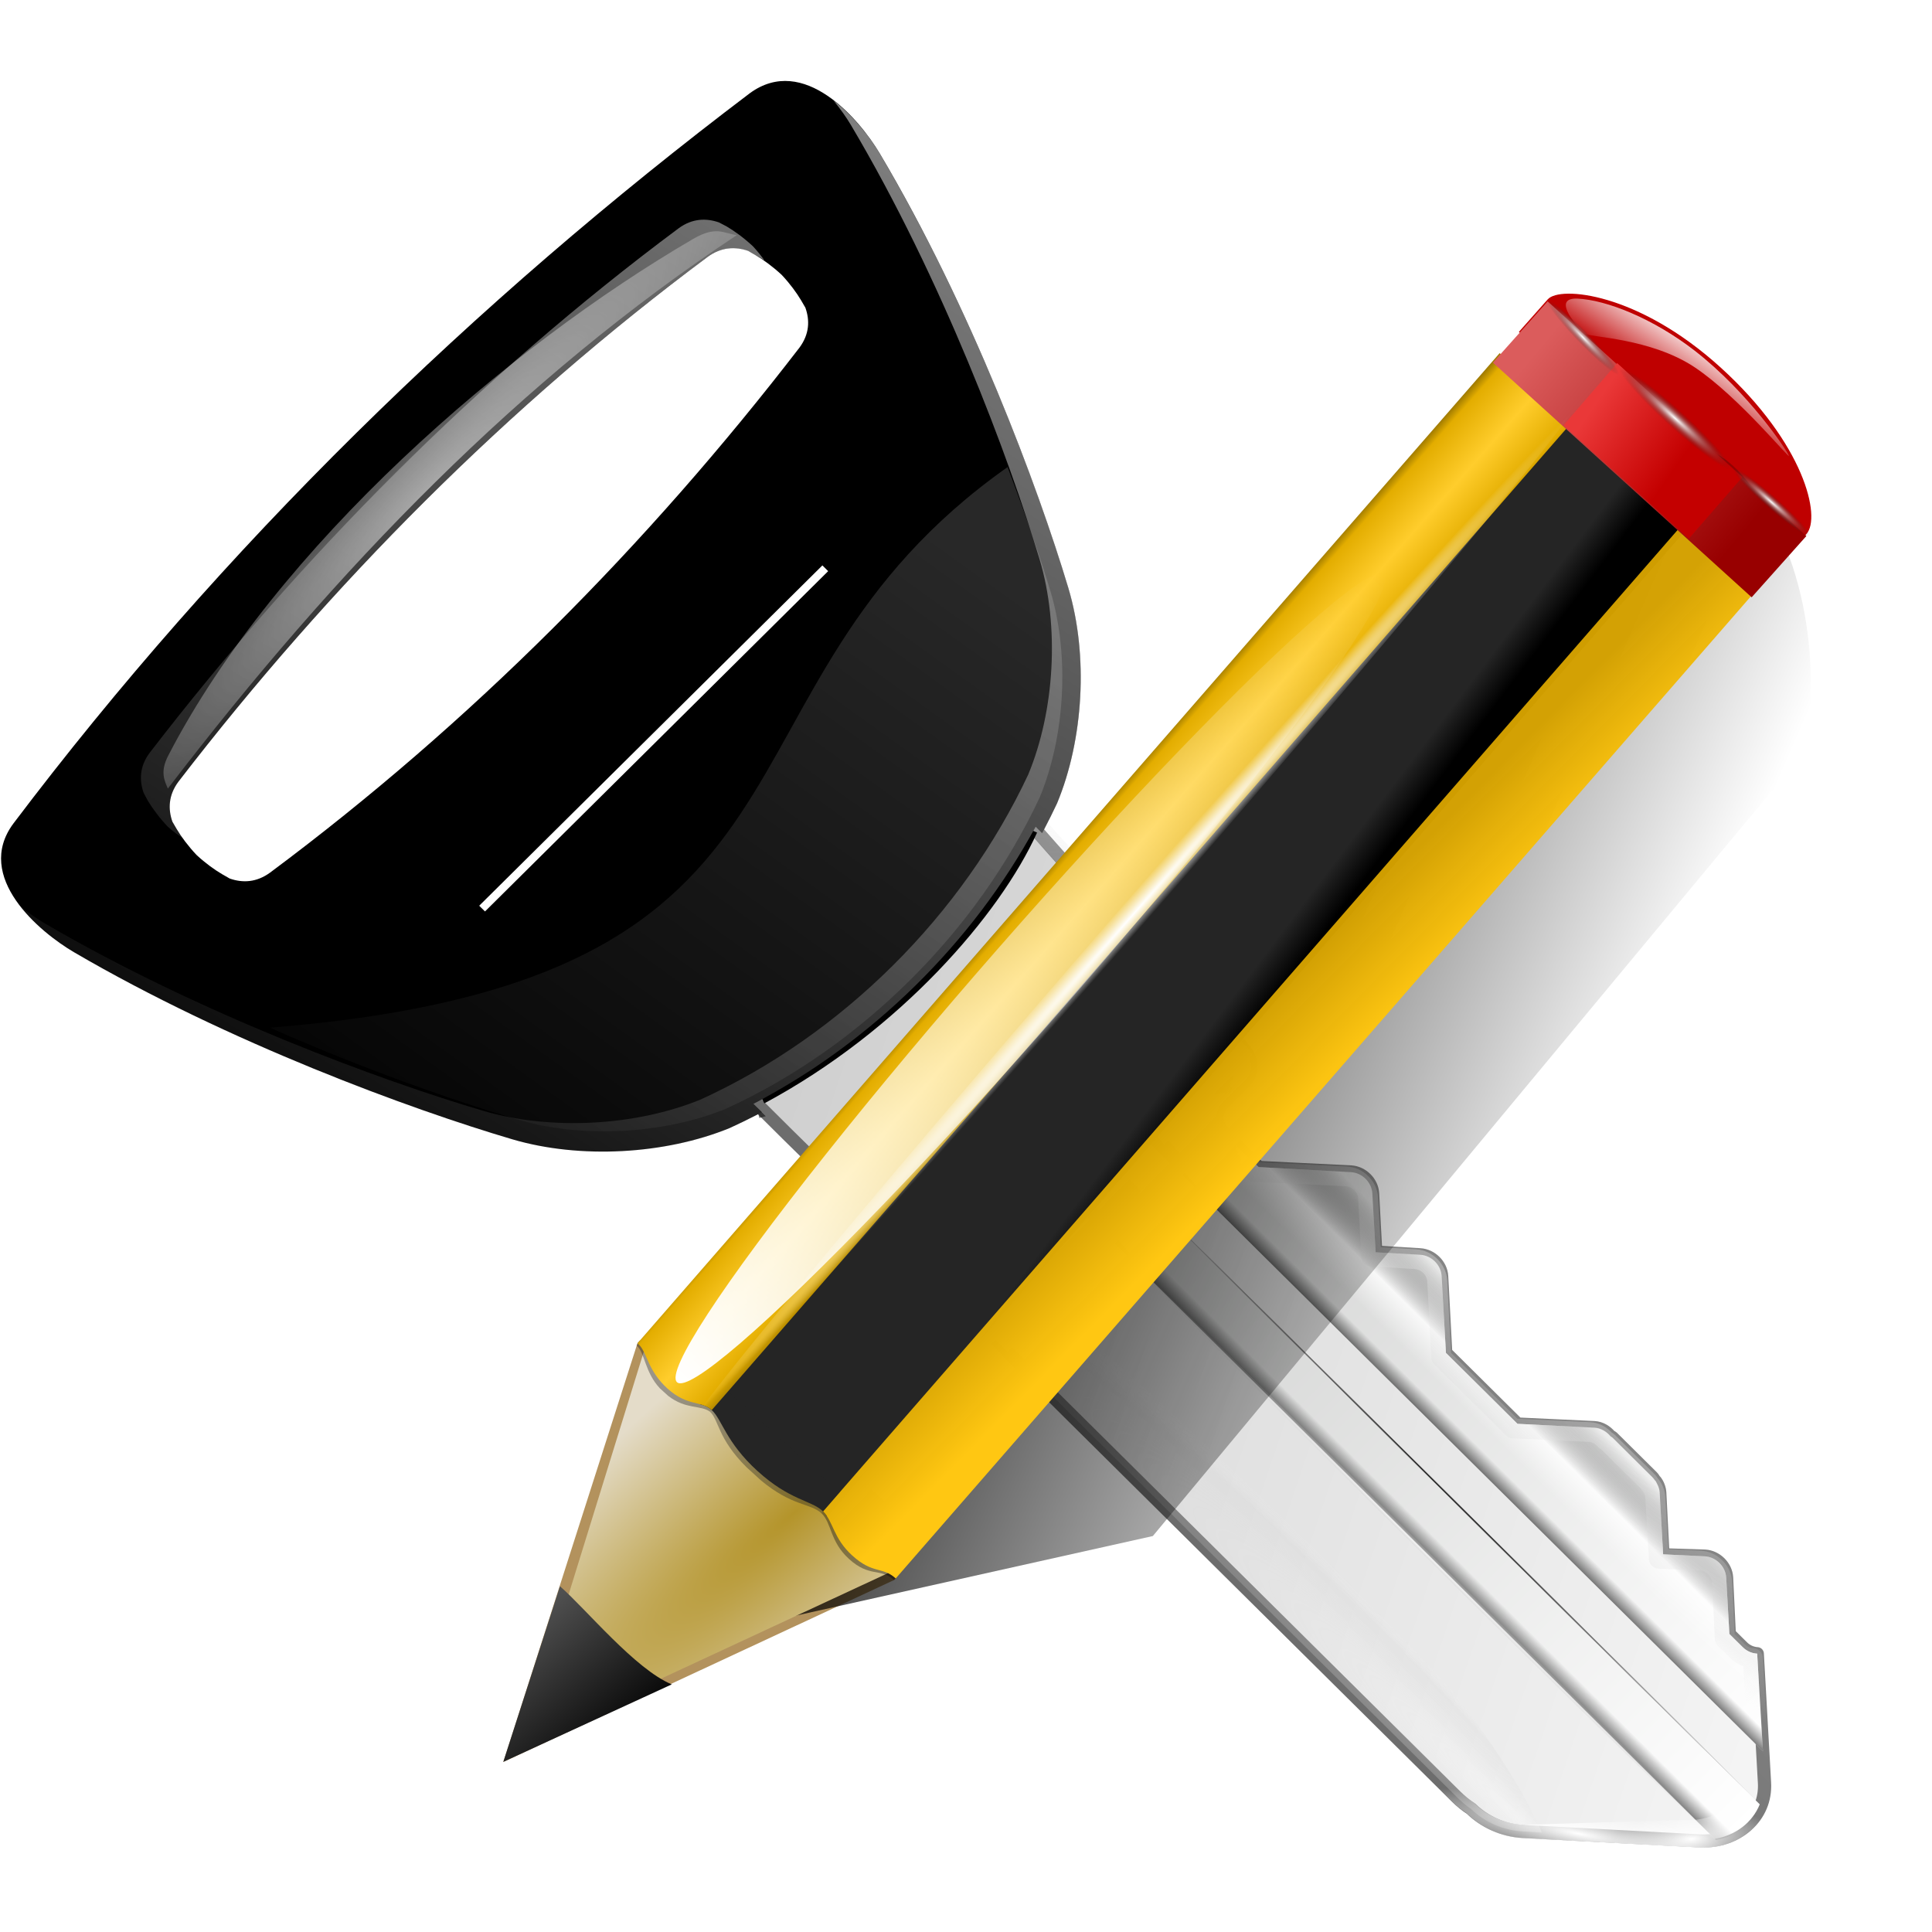 <svg height="48" width="48" xmlns="http://www.w3.org/2000/svg" xmlns:xlink="http://www.w3.org/1999/xlink"><filter id="a" height="8.724" width="1.128" x="-.064" y="-3.862"><feGaussianBlur stdDeviation=".644"/></filter><linearGradient id="b" gradientUnits="userSpaceOnUse" x1="127.615" x2="61.597" xlink:href="#f" y1="115.773" y2="101.322"/><filter id="c"><feGaussianBlur stdDeviation=".675"/></filter><linearGradient id="d" gradientUnits="userSpaceOnUse" x1="110.747" x2="65.673" xlink:href="#f" y1="96.596" y2="89.388"/><filter id="e" height="1.337" width="1.04" x="-.02" y="-.168"><feGaussianBlur stdDeviation=".327"/></filter><linearGradient id="f"><stop offset="0" stop-color="#fff"/><stop offset="1" stop-color="#fff" stop-opacity="0"/></linearGradient><radialGradient id="g" cx="93.312" cy="118.811" gradientTransform="matrix(1.785 0 0 .296 -73.296 87.812)" gradientUnits="userSpaceOnUse" r="19.5" xlink:href="#f"/><filter id="h" height="1.718" width="1.091" x="-.046" y="-.359"><feGaussianBlur stdDeviation=".373"/></filter><clipPath id="i"><path d="m56.045 88.051v59.937h70.875v-59.937h-24.406v2.156c-6.249-1.879-13.204-1.849-19.438.094v-2.25z"/></clipPath><filter id="j" height="2.035" width="1.126" x="-.063" y="-.518"><feGaussianBlur stdDeviation=".514"/></filter><radialGradient id="k" cx="136.016" cy="50.695" gradientTransform="matrix(.118 .079 -.508 .753 95.868 -12.641)" gradientUnits="userSpaceOnUse" r="10.074" xlink:href="#f"/><radialGradient id="l" cx="81.995" cy="50.862" gradientTransform="matrix(.09 .11 -.3 .247 97.766 10.608)" gradientUnits="userSpaceOnUse" r="10.074" xlink:href="#f"/><radialGradient id="m" cx="96.35" cy="66.807" gradientTransform="matrix(0 -.693 -.005 0 90.988 119.204)" gradientUnits="userSpaceOnUse" r="31.65" xlink:href="#s"/><linearGradient id="n"><stop offset="0"/><stop offset="1" stop-opacity="0"/></linearGradient><radialGradient id="o" cx="96.095" cy="62.475" gradientTransform="matrix(0 -.693 -.002 0 93.591 119.107)" gradientUnits="userSpaceOnUse" r="30.95" xlink:href="#n"/><radialGradient id="p" cx="92.454" cy="71.239" fx="109.071" fy="64.12" gradientTransform="matrix(0 -1.012 -.108 0 91.541 148.609)" gradientUnits="userSpaceOnUse" r="29.345" xlink:href="#s"/><radialGradient id="q" cx="40.083" cy="3.68" gradientTransform="matrix(-.1 -.581 -.095 .021 115.144 114.53)" gradientUnits="userSpaceOnUse" r="63.894"><stop offset="0" stop-color="#fff"/><stop offset=".632" stop-color="#fff" stop-opacity=".498"/><stop offset=".75" stop-color="#ccc" stop-opacity=".247"/><stop offset="1" stop-color="#fff" stop-opacity="0"/></radialGradient><radialGradient id="r" cx="98.228" cy="44.294" gradientTransform="matrix(0 -.644 -.097 -0 105.802 121.024)" gradientUnits="userSpaceOnUse" r="63.894" xlink:href="#s"/><linearGradient id="s"><stop offset="0" stop-color="#fff"/><stop offset="0" stop-color="#fff" stop-opacity=".498"/><stop offset=".75" stop-color="#ccc" stop-opacity=".247"/><stop offset="1" stop-color="#fff" stop-opacity="0"/></linearGradient><linearGradient id="t" gradientTransform="matrix(0 -.754 -.675 0 135.148 126.789)" gradientUnits="userSpaceOnUse" x1="94.156" x2="94.156" y1="58.844" y2="50.607"><stop offset="0" stop-opacity=".502"/><stop offset=".137" stop-opacity="0"/><stop offset=".295" stop-color="#fff" stop-opacity="0"/><stop offset=".585" stop-color="#fff" stop-opacity=".791"/><stop offset="1" stop-opacity="0"/></linearGradient><linearGradient id="u" gradientTransform="matrix(0 -.754 -.675 0 135.148 126.789)" gradientUnits="userSpaceOnUse" x1="94.478" x2="94.478" xlink:href="#n" y1="67.147" y2="64.643"/><linearGradient id="v" gradientTransform="matrix(0 -.754 -.675 0 135.148 126.789)" gradientUnits="userSpaceOnUse" x1="64.156" x2="127.315" xlink:href="#w" y1="63.797" y2="63.797"/><linearGradient id="w"><stop offset="0" stop-color="#434542"/><stop offset=".077" stop-color="#cecfce"/><stop offset="1" stop-color="#fff"/></linearGradient><linearGradient id="x" gradientTransform="matrix(0 -.754 -.675 0 135.148 126.789)" gradientUnits="userSpaceOnUse" x1="63.498" x2="124.625" xlink:href="#w" y1="49.156" y2="49.156"/><linearGradient id="y" gradientTransform="matrix(0 -.693 -.62 0 132.208 119.107)" gradientUnits="userSpaceOnUse" x1="34.981" x2="34.981" y1="89.297" y2="6.875"><stop offset="0" stop-color="#656565"/><stop offset="1" stop-color="#a6a6a6"/></linearGradient><linearGradient id="z" gradientTransform="matrix(0 -.754 -.675 0 135.148 126.789)" gradientUnits="userSpaceOnUse" x1="132.779" x2="-20.654" y1="22.708" y2="91.103"><stop offset="0" stop-color="#fff"/><stop offset="1" stop-color="#aeaeae"/></linearGradient><linearGradient id="A" gradientTransform="matrix(1.376 0 0 1.857 -22.548 -92.563)" gradientUnits="userSpaceOnUse" x1="63.911" x2="87.757" xlink:href="#n" y1="79.999" y2="93.999"/><filter id="B"><feGaussianBlur stdDeviation=".672"/></filter><radialGradient id="C" cx="42.618" cy="120.642" gradientTransform="matrix(1.909 1.839 -8.622 7.577 1009.852 -881.361)" gradientUnits="userSpaceOnUse" r="3.407"><stop offset="0" stop-color="#b4942a"/><stop offset="1" stop-color="#e4dcc9"/></radialGradient><linearGradient id="D" gradientTransform="matrix(.999 0 0 1 .14 .005)" gradientUnits="userSpaceOnUse" x1="75.848" x2="81.453" y1="72.804" y2="77.047"><stop offset="0" stop-color="#252525"/><stop offset=".5" stop-color="#252525"/><stop offset=".75" stop-color="#252525"/><stop offset="1"/></linearGradient><linearGradient id="E" gradientTransform="matrix(.999 0 0 1 .14 .005)" gradientUnits="userSpaceOnUse" x1="76.709" x2="80.58" y1="83.326" y2="87.155"><stop offset="0" stop-color="#d4a100" stop-opacity=".976"/><stop offset="1" stop-color="#ffc712"/></linearGradient><linearGradient id="F" gradientTransform="matrix(1.288 1.174 -.547 .621 81.686 27.894)" gradientUnits="userSpaceOnUse" x1="11.326" x2="14.494" y1="57.384" y2="57.384"><stop offset="0" stop-color="#9a7600"/><stop offset=".093" stop-color="#e3ad00"/><stop offset=".504" stop-color="#ffcd2c"/><stop offset=".916" stop-color="#e3ad00"/><stop offset="1" stop-color="#b98d00"/></linearGradient><linearGradient id="G" gradientTransform="matrix(.999 0 0 .999 .108 -.09)" gradientUnits="userSpaceOnUse" x1="114.928" x2="100.656" y1="-22.56" y2="-22.053"><stop offset="0" stop-color="#980000"/><stop offset="1" stop-color="#db5c5c"/></linearGradient><linearGradient id="H" gradientUnits="userSpaceOnUse" x1="-12.818" x2="82.173" xlink:href="#f" y1="7.462" y2="7.462"/><filter id="I"><feGaussianBlur stdDeviation=".315"/></filter><radialGradient id="J" cx="34.678" cy="7.462" gradientTransform="matrix(-1.51 .003 -0 -.009 87.052 7.439)" gradientUnits="userSpaceOnUse" r="47.595" xlink:href="#f"/><linearGradient id="K" gradientTransform="matrix(.618 0 0 .623 24.108 47.994)" gradientUnits="userSpaceOnUse" x1="33.342" x2="24.451" y1="117.839" y2="107.355"><stop offset="0"/><stop offset="1" stop-color="#515151"/></linearGradient><linearGradient id="L" gradientTransform="matrix(1.673 1.519 -1.501 1.693 18.676 -24.466)" gradientUnits="userSpaceOnUse" x1="48.499" x2="48.733" xlink:href="#f" y1=".812" y2="2.366"/><linearGradient id="M" gradientTransform="matrix(.997 0 0 1 .281 .011)" gradientUnits="userSpaceOnUse" x1="92.226" x2="96.58" y1="54.119" y2="57.151"><stop offset="0" stop-color="#ea3838"/><stop offset="1" stop-color="#c40000"/></linearGradient><radialGradient id="N" cx="49.012" cy="2.674" gradientTransform="matrix(2.26 0 0 .275 -2.259 -25.415)" gradientUnits="userSpaceOnUse" r="1.725" xlink:href="#O"/><linearGradient id="O"><stop offset="0" stop-color="#fff"/><stop offset="1" stop-color="#252525" stop-opacity="0"/></linearGradient><radialGradient id="P" cx="49.012" cy="2.674" gradientTransform="matrix(1.551 0 0 .187 21.622 -31.864)" gradientUnits="userSpaceOnUse" r="1.725" xlink:href="#O"/><radialGradient id="Q" cx="49.012" cy="2.674" gradientTransform="matrix(1.55 0 0 .188 -193.24 -23.536)" gradientUnits="userSpaceOnUse" r="1.725" xlink:href="#O"/><g transform="matrix(.359 -.356 -.359 -.356 21.312 89.146)"><path d="m92.281 30.75c-.776.045-1.564.397-2.188 1.094l-5.781 6.438c-.656.733-.995 1.681-1 2.594-.065.296-.094.616-.094.938v39.906c.052 4.308-.045 8.515-.125 12.531h19.5c-.457-4.461-.845-9.266-.625-14.188v-4.625c0-.68-.312-1.344-1.156-1.344h-1.5c-.521 0-.969-.449-.969-1.031v-2.469l3.031-3.344c.368-.412.368-1.088 0-1.5l-1.938-2.156 1.438-1.625c.368-.412.368-1.088 0-1.5l-2.531-2.812v-4.969l2.531-2.781c.208-.232.276-.542.25-.844.004-.04.031-.084.031-.125v-2.75c0-.073-.019-.119-.031-.188-.002-.016.003-.046 0-.062-.012-.051-.013-.108-.031-.156-.045-.143-.116-.291-.219-.406l-2.062-2.281 1.406-1.5c.368-.412.368-1.088 0-1.5l-1.875-2.062v-.906c0-.291.111-.56.281-.75l-4.25-4.75c-.568-.635-1.318-.92-2.094-.875z" fill="url(#z)"/><path d="m92.281 30.75c-.776.045-1.564.397-2.188 1.094l-5.781 6.438c-.656.733-.995 1.681-1 2.594-.065.296-.094.616-.094.938v39.906c-.027 4.272-.055 8.506 0 12.531h19.469c-.319-4.828-.716-9.777-.719-14.188v-4.625c0-.68-.312-1.344-1.156-1.344h-1.5c-.521 0-.969-.449-.969-1.031v-2.469l3.031-3.344c.368-.412.368-1.088 0-1.5l-1.938-2.156 1.438-1.625c.368-.412.368-1.088 0-1.5l-2.531-2.812v-4.969l2.531-2.781c.208-.232.276-.542.25-.844.004-.04.031-.084.031-.125v-2.75c0-.073-.019-.119-.031-.188-.002-.016.003-.046 0-.062-.012-.051-.013-.108-.031-.156-.045-.143-.116-.291-.219-.406l-2.062-2.281 1.406-1.5c.368-.412.368-1.088 0-1.5l-1.875-2.062v-.906c0-.291.111-.56.281-.75l-4.25-4.75c-.568-.635-1.318-.92-2.094-.875z" style="fill:none;stroke-width:.648;stroke-linecap:round;stroke-linejoin:round;stroke-dashoffset:4;stroke:url(#y)"/><path d="m101.958 78.721c-.061.014-.125.024-.19.024h-5.402c-.521 0-.95-.455-.95-1.037v-44.933l3.207 3.607c-.17.19-.274.44-.274.731v.919l1.857 2.075c.368.412.368 1.074 0 1.485l-1.372 1.509 2.047 2.287c.103.115.166.258.211.401.018.048.031.09.042.141.003.016-.002.031 0 .047.013.069.021.139.021.212v2.735c0 .041-.017.078-.021.118.026.301-.046.617-.253.849l-2.532 2.805v4.951l2.532 2.829c.368.412.368 1.074 0 1.485l-1.456 1.627 1.941 2.169c.368.412.368 1.074 0 1.485l-3.017 3.371v2.452c-0.0.582.429 1.037.95 1.037h1.519c.844 0 1.139.64 1.139 1.32v3.3z" fill="url(#x)"/><path d="m93.454 74.83c0 .582-.002 3.561-1.154 3.561h-.383c-1.079 0-1.228-2.918-1.228-3.5v-43.503c.864-.613 1.893-.728 2.764-.354z" fill="url(#v)"/><path d="m92.104 74.83c0 .582.908 3.561-.021 3.561h-.165c-1.065 0-1.228-2.918-1.228-3.5v-43.578c.864-.613 1.893-.728 2.764-.354z" fill="url(#u)"/><path d="m101.958 78.721c-.061.014-.125.024-.19.024h-5.402c-.521 0-.95-.455-.95-1.037v-44.933l3.207 3.607c-.17.19-.274.44-.274.731v.919l1.857 2.075c.368.412.368 1.074 0 1.485l-1.372 1.509 2.047 2.287c.103.115.166.258.211.401.018.048.031.09.042.141.003.016-.002.031 0 .047.013.069.021.139.021.212v2.735c0 .041-.017.078-.021.118.026.301-.046.617-.253.849l-2.532 2.805v4.951l2.532 2.829c.368.412.368 1.074 0 1.485l-1.456 1.627 1.941 2.169c.368.412.368 1.074 0 1.485l-3.017 3.371v2.452c-0.0.582.429 1.037.95 1.037h1.519c.844 0 1.139.64 1.139 1.32v3.3z" fill="url(#t)"/><g fill="none" stroke-dashoffset="4" stroke-linecap="round" stroke-linejoin="round"><path d="m92.125 30.75c-.698.045-1.408.397-2.031 1.094l2.594 62.406h10.094c-.181-4.774-.548-9.701-.812-14.188l-.312-4.625c0-.68-.312-1.344-1.156-1.344h-1.5c-.521 0-.969-.449-.969-1.031v-2.469l3.031-3.344c.368-.412.368-1.088 0-1.5l-1.938-2.156 1.438-1.625c.368-.412.368-1.088 0-1.5l-2.531-2.812v-4.969l2.531-2.781c.208-.232.276-.542.25-.844.004-.04.031-.084.031-.125v-2.75c0-.073-.019-.119-.031-.188-.002-.016.003-.046 0-.062-.012-.051-.013-.108-.031-.156-.045-.143-.116-.291-.219-.406l-2.031-2.281 1.375-1.5c.368-.412.368-1.088 0-1.5l-1.875-2.062v-.906c0-.291.111-.56.281-.75l-4.25-4.75c-.568-.635-1.239-.92-1.938-.875z" opacity=".652" stroke="url(#r)" stroke-width=".976"/><path d="m92.281 30.75c-.776.045-1.564.397-2.188 1.094l2.594 62.406h9.969c-.33-4.347-.722-9.092-.688-14.188v-4.625c0-.68-.312-1.344-1.156-1.344h-1.5c-.521 0-.969-.449-.969-1.031v-2.469l3.031-3.344c.368-.412.368-1.088 0-1.5l-1.938-2.156 1.438-1.625c.368-.412.368-1.088 0-1.5l-2.531-2.812v-4.969l2.531-2.781c.208-.232.276-.542.25-.844.004-.04.031-.084.031-.125v-2.75c0-.073-.019-.119-.031-.188-.002-.016.003-.046 0-.062-.012-.051-.013-.108-.031-.156-.045-.143-.116-.291-.219-.406l-2.062-2.281 1.406-1.5c.368-.412.368-1.088 0-1.5l-1.875-2.062v-.906c0-.291.111-.56.281-.75l-4.25-4.75c-.568-.635-1.318-.92-2.094-.875z" opacity=".848" stroke="url(#r)" stroke-width=".386"/><path d="m92.219 30.75c-.776.045-1.564.397-2.188 1.094l2.594 62.406h10.281c-.119-3.933-.432-8.592-1-14.188v-4.625c0-.68-.312-1.344-1.156-1.344h-1.5c-.521 0-.969-.449-.969-1.031v-2.469l3.031-3.344c.368-.412.368-1.088 0-1.5l-1.938-2.156 1.438-1.625c.368-.412.368-1.088 0-1.5l-2.531-2.812v-4.969l2.531-2.781c.208-.232.276-.542.25-.844.004-.04.031-.084.031-.125v-2.75c0-.073-.019-.119-.031-.188-.002-.016.003-.046 0-.062-.012-.051-.013-.108-.031-.156-.045-.143-.116-.291-.219-.406l-2.062-2.281 1.406-1.5c.368-.412.368-1.088 0-1.5l-1.875-2.062v-.906c0-.291.111-.56.281-.75l-4.25-4.75c-.568-.635-1.318-.92-2.094-.875z" stroke="url(#q)" stroke-width=".517"/></g><path d="m87.51 57.235c0 11.286-1.859 20.641-4.284 22.263v-37.682c0-.322.013-.657.078-.953.004-.912.351-1.844 1.008-2.577l.62-.693c1.538 3.854 2.578 11.204 2.578 19.642z" fill="url(#p)" opacity=".639"/><path d="m93.457 73.888v-42.748" fill="none" stroke="url(#o)" stroke-width=".14"/><path d="m90.622 73.808v-42.748" fill="none" stroke="url(#m)" stroke-width=".43"/><path d="m92.25 30.438c-.861.05-1.729.43-2.406 1.188l-5.781 6.438c-.697.779-1.043 1.778-1.062 2.75-0.0.021 0.0.042 0 .062-.062.306-.094.618-.094.938v39.906c-.027 4.272-.055 8.502 0 12.531-.001.115.058.222.156.281.049.023.102.034.156.031h19.469c.087-.003.17-.041.229-.106.059-.065.089-.15.084-.238-.319-4.831-.716-9.765-.719-14.156v-4.625c0-.39-.073-.798-.312-1.125-.239-.327-.649-.531-1.156-.531h-1.5c-.335 0-.656-.303-.656-.719v-2.312l2.969-3.281c.486-.543.486-1.394 0-1.938l-1.75-1.938 1.25-1.406c.486-.543.486-1.394 0-1.938l-2.469-2.75v-4.656l2.469-2.719c.263-.294.298-.68.281-1.031h.031c-.001-.02.002-.043 0-.062.01-.014.031.02.031-.094v-2.75c0-.113-.021-.177-.031-.219.001-.005-0-.024 0-.031 0-.015.006-.026 0-.062-.001-.006-.003-.096-.031-.188-.003-.008.003-.023 0-.031-.055-.167-.142-.344-.281-.5l-1.875-2.062 1.219-1.281c.486-.543.486-1.394 0-1.938l-1.812-2v-.75c0-.208.103-.402.219-.531.113-.124.113-.314 0-.438l-4.25-4.75c-.63-.704-1.508-1.019-2.375-.969zm.062 1.625c.685-.04 1.307.216 1.812.781l4.125 3.625c-.11.205-.219.405-.219.656v.906c-.006.078.016.156.062.219l1.875 2.062c.251.28.251.783 0 1.062l-1.406 1.5c-.013.02-.023.041-.031.062-.071.119-.058.269.031.375l2.062 2.281c.06.067.121.169.156.281-.001.01-.001.021 0 .031-.01-.025.01-.002.031.094 0.0.012-.003.009 0 .031-.001.01-.001.021 0 .031.018.1.031.108.031.125v2.75c0-.103-.015-.068-.031.094-.002.021-.002.042 0 .062.02.233-.052.442-.188.594l-2.531 2.781c-.047.063-.069.141-.062.219v4.969c-.006.078.016.156.062.219l2.531 2.812c.251.28.251.783 0 1.062l-1.438 1.625c-.113.124-.113.314 0 .438l1.938 2.156c.251.28.251.783 0 1.062l-3.031 3.344c-.047.063-.069.141-.062.219v2.469c-0.0.748.574 1.344 1.281 1.344h1.5c.337 0.0.497.106.625.281s.219.46.219.75v4.625c.003 4.323.373 9.162.688 13.875h-18.812c-.05-3.93-.026-8.053 0-12.219v-39.906c-0-.302.035-.607.094-.875.002-.021.002-.042 0-.062.004-.833.337-1.704.938-2.375l5.781-5.438c.569-.636 1.278-.96 1.969-1z" fill="url(#l)"/><path d="m92.25 30.438c-.861.05-1.729.43-2.406 1.188l-5.781 6.438c-.697.779-1.043 1.778-1.062 2.75-0.0.021 0.0.042 0 .062-.062.306-.094.618-.094.938v39.906c-.027 4.272-.055 8.502 0 12.531-.001.115.058.222.156.281.049.023.102.034.156.031h19.469c.087-.003.17-.041.229-.106.059-.065.089-.15.084-.238-.319-4.831-.716-9.765-.719-14.156v-4.625c0-.39-.073-.798-.312-1.125-.239-.327-.649-.531-1.156-.531h-1.5c-.335 0-.656-.303-.656-.719v-2.312l2.969-3.281c.486-.543.486-1.394 0-1.938l-1.75-1.938 1.25-1.406c.486-.543.486-1.394 0-1.938l-2.469-2.75v-4.656l2.469-2.719c.263-.294.298-.68.281-1.031h.031c-.001-.02.002-.043 0-.062.01-.014.031.02.031-.094v-2.75c0-.113-.021-.177-.031-.219.001-.005-0-.024 0-.031 0-.015.006-.026 0-.062-.001-.006-.003-.096-.031-.188-.003-.008.003-.023 0-.031-.055-.167-.142-.344-.281-.5l-1.875-2.062 1.219-1.281c.486-.543.486-1.394 0-1.938l-1.812-2v-.75c0-.208.103-.402.219-.531.113-.124.113-.314 0-.438l-4.25-4.75c-.63-.704-1.508-1.019-2.375-.969zm.062 1.625c.685-.04 1.307.216 1.812.781l4.125 3.625c-.11.205-.219.405-.219.656v.906c-.006.078.016.156.062.219l1.875 2.062c.251.28.251.783 0 1.062l-1.406 1.5c-.013.02-.023.041-.031.062-.071.119-.058.269.031.375l2.062 2.281c.06.067.121.169.156.281-.001.01-.001.021 0 .031-.01-.025.01-.002.031.094 0.0.012-.003.009 0 .031-.001.01-.001.021 0 .031.018.1.031.108.031.125v2.75c0-.103-.015-.068-.031.094-.002.021-.002.042 0 .062.02.233-.052.442-.188.594l-2.531 2.781c-.047.063-.069.141-.062.219v4.969c-.006.078.016.156.062.219l2.531 2.812c.251.28.251.783 0 1.062l-1.438 1.625c-.113.124-.113.314 0 .438l1.938 2.156c.251.28.251.783 0 1.062l-3.031 3.344c-.047.063-.069.141-.062.219v2.469c-0.0.748.574 1.344 1.281 1.344h1.5c.337 0.0.497.106.625.281s.219.46.219.75v4.625c.003 4.323.373 9.162.688 13.875h-18.812c-.05-3.93-.026-8.053 0-12.219v-39.906c-0-.302.035-.607.094-.875.002-.021.002-.042 0-.062.004-.833.337-1.704.938-2.375l5.781-5.438c.569-.636 1.278-.96 1.969-1z" fill="url(#k)"/></g><path d="m89.015 90.416c7.127-2.124 14.532-1.536 18.562 0" fill="none" filter="url(#j)" stroke="#000" transform="matrix(.359 -.356 -.359 -.356 19.373 91.068)"/><g clip-path="url(#i)" transform="matrix(.359 -.356 -.359 -.356 21.312 89.146)"><path d="m83.264 89.994c2.043-1.347 13.106-2.346 18.913-.178" fill="none" filter="url(#h)" opacity=".723" stroke="#000" transform="matrix(1.009 0 0 .998 -.951 .207)"/><g fill-rule="evenodd"><path d="m81.397 90.281c-3.138 1.307-6.25 4.074-7.903 7.125-2.469 4.559-6.436 13.181-8.636 21.688-.492 1.903-.844 6.102 2.39 6.594 16.899 2.423 34.073 2.273 50.973 0 3.234-.491 2.882-4.691 2.39-6.594-2.2-8.507-6.167-17.129-8.636-21.688-1.652-3.051-4.765-5.818-7.903-7.125-7.176-2.622-15.498-2.657-22.676 0zm29.655 24.812c.82.125 1.315.589 1.602 1.188.036.135.074.271.109.406.107.413.197.967.217 1.562-.019.601-.11 1.178-.217 1.594-.035.135-.072.271-.109.406-.288.595-.786 1.063-1.602 1.188-12.143 1.728-24.49 1.63-36.634 0-.816-.124-1.314-.593-1.602-1.188-.036-.135-.074-.271-.109-.406-.108-.416-.198-.993-.217-1.594.02-.596.11-1.149.217-1.562.035-.135.072-.271.109-.406.287-.599.782-1.063 1.602-1.188 12.143-1.728 24.49-1.63 36.634 0z"/><path d="m73.813 121.562c13.555 1.859 26.611 2.095 39-.375-.394.521-.38 1.05-1.647 1.379-10.104 2.628-25.107 3.705-36.193.132-.841-.271-.992-.725-1.16-1.137z" fill="url(#g)" filter="url(#e)" opacity=".723"/><path d="m92.819 89.196c-3.714-.004-7.434.614-10.875 1.887-3.008 1.253-5.995 3.906-7.579 6.83-1.479 2.731-3.525 6.977-5.362 11.773 22.036-18.747 26.228-2.79 45.086-5.962-1.035-2.283-2.026-4.298-2.846-5.812-1.584-2.925-4.571-5.577-7.579-6.83-3.44-1.257-7.13-1.883-10.845-1.887z" fill="url(#d)" filter="url(#c)" opacity=".397"/><path d="m92.732 88.312c-3.875-.004-7.755.64-11.344 1.969-3.138 1.307-6.254 4.074-7.906 7.125-2.469 4.559-6.425 13.181-8.625 21.688-.222.857-.4 2.166-.25 3.406.059-.53.149-1.017.25-1.406 2.2-8.507 6.156-17.129 8.625-21.688 1.652-3.051 4.768-5.818 7.906-7.125 7.178-2.657 15.512-2.622 22.688 0 3.138 1.307 6.254 4.074 7.906 7.125 2.469 4.559 6.425 13.181 8.625 21.688.103.396.191.896.25 1.438.158-1.25-.026-2.572-.25-3.438-2.2-8.507-6.156-17.129-8.625-21.688-1.652-3.051-4.768-5.818-7.906-7.125-3.588-1.311-7.469-1.964-11.344-1.969zm-20.125 30.938c-.052.309-.113.637-.125 1 .019.601.111 1.178.219 1.594.035.135.089.271.125.406.288.595.778 1.063 1.594 1.188 12.144 1.63 24.482 1.728 36.625 0 .816-.124 1.306-.593 1.594-1.188.036-.135.09-.271.125-.406.108-.416.199-.993.219-1.594-.011-.323-.05-.624-.094-.906-.031.179-.087.354-.125.5-.035.135-.089.271-.125.406-.288.595-.778 1.063-1.594 1.188-12.143 1.728-24.481 1.63-36.625 0-.816-.124-1.306-.593-1.594-1.188-.036-.135-.09-.271-.125-.406-.044-.171-.059-.377-.094-.594z" fill="url(#b)" opacity=".539"/></g></g><path d="m85.9 106.5h23.75" fill="none" filter="url(#a)" stroke="#fff" stroke-width=".4" transform="matrix(.359 -.356 -.359 -.356 19.373 91.068)"/><g transform="matrix(.48 0 0 .48 -4.776 -15.744)"><g fill-rule="evenodd"><path d="m90.068 48.288c.614-.692 4.649-.363 8.944 3.536 4.338 3.938 5.21 7.748 4.441 8.615-.5.564-1.001 1.129-1.501 1.693-4.462-4.051-8.924-8.101-13.386-12.152.5-.564 1.001-1.129 1.501-1.693z" fill="#bf0000"/><path d="m36.001 124 20.247-9.427.094-.108-13.269-12.284-.128.146z" fill="#b3925d"/><path d="m97.75 56.002c-1.026-.045-1.882.615-2.666.987-4.175 3.699-21.569 21.653-22 22.169l-17.273 20.66-.107.116-9.682 17.633 23.599-5.262 29.942-36.049 3.59-4.294c.647-1.2 1.239-7.813-1.742-12.767-1.453-2.415-2.635-3.147-3.661-3.192zm5.402 15.959c-.027.049-.045.144-.071.174-.013.015 1.492-1.049.675-.87l-.604.696z" fill="url(#A)" filter="url(#B)"/><path d="m37.004 123.016 18.885-8.78.094-.108-12.552-11.609-.128.146-6.3 20.351z" fill="url(#C)"/></g><path d="m49.164 108.945c1.649 1.501 2.755 1.511 3.345 2.047.095.087.175.189.244.292l44.64-51.266-6.481-5.899-44.725 51.363c.215.056.416.135.602.304.539.49.718 1.651 2.374 3.159z" fill="url(#D)"/><path d="m54.22 109.12-1.75 2.002c.539.531.432 1.466 1.422 2.367 1.067.972 1.63.458 2.322 1.084l1.771-2.026z" opacity=".353"/><path d="m97.156 59.802-44.606 51.228c.542.534.517 1.377 1.513 2.284 1.073.977 1.555.556 2.25 1.185l44.627-51.252z" fill="url(#E)"/><path d="m47.641 104.814-.898 1.027-.035.038c.448.42.396 1.39 1.878 2.861l.082.075.586.534.082.075c1.616 1.35 2.547 1.167 3.136 1.704l.948-1.096-5.781-5.217z" fill="#252525" opacity=".386"/><path d="m43.885 101.375-.941.955c.021.019-.053.105-.032.124.423.385.413 1.368 1.19 2.202l.072.066.319.29.041.037c.926.722 1.702.464 2.175.829l.941-1.076-3.765-3.427z" fill="#131313" opacity=".353"/><path d="m44.502 104.675c1.032.929 1.738.611 2.288 1.111l44.606-51.228-3.824-3.481-44.627 51.252c.021.019.042.038.063.057.43.391.455 1.353 1.495 2.289z" fill="url(#F)"/><path d="m99.381-24.645h18.073v4.252h-18.073z" fill="url(#G)" transform="matrix(.741 .672 -.666 .746 0 0)"/><ellipse cx="34.678" cy="7.462" fill="url(#H)" filter="url(#I)" rx="47.495" ry=".971" transform="matrix(.385 -.44 -1.735 -1.576 62.874 110.464)"/><path d="m106.561 7.462a71.883.423 0 0 1 -71.319.423 71.883.423 0 0 1 -72.439-.416 71.883.423 0 0 1 70.181-.43 71.883.423 0 0 1 73.542.41" fill="url(#J)" transform="matrix(.318 -.367 -1.258 -1.145 66.926 101.479)"/><path d="m44.721 119.983c-1.895-.778-4.469-3.936-5.788-5.078l-2.933 9.09z" fill="url(#K)" fill-rule="evenodd"/><path d="m97.676 50.958c2.773 2.158 4.755 5.137 4.864 5.423.109.286-2.587-3.046-4.878-4.572-2.274-1.514-5.451-1.552-5.686-1.737-.235-.184-1.823-1.877-.382-1.815 1.507.065 3.94 1.036 6.082 2.701z" fill="url(#L)" fill-rule="evenodd"/><path d="m93.653 51.593-2.774 3.218 6.482 5.874 2.774-3.187z" fill="url(#M)"/><path d="m104.609-25.365h7.795v1.708h-7.795z" fill="url(#N)" transform="matrix(.74 .672 -.663 .748 0 0)"/><path d="m94.947-31.83h5.348v1.162h-5.348z" fill="url(#P)" transform="matrix(.694 .72 -.769 .639 0 0)"/><path d="m-119.967-23.501h5.345v1.165h-5.345z" fill="url(#Q)" transform="matrix(-.751 -.66 -.589 .808 0 0)"/></g></svg>